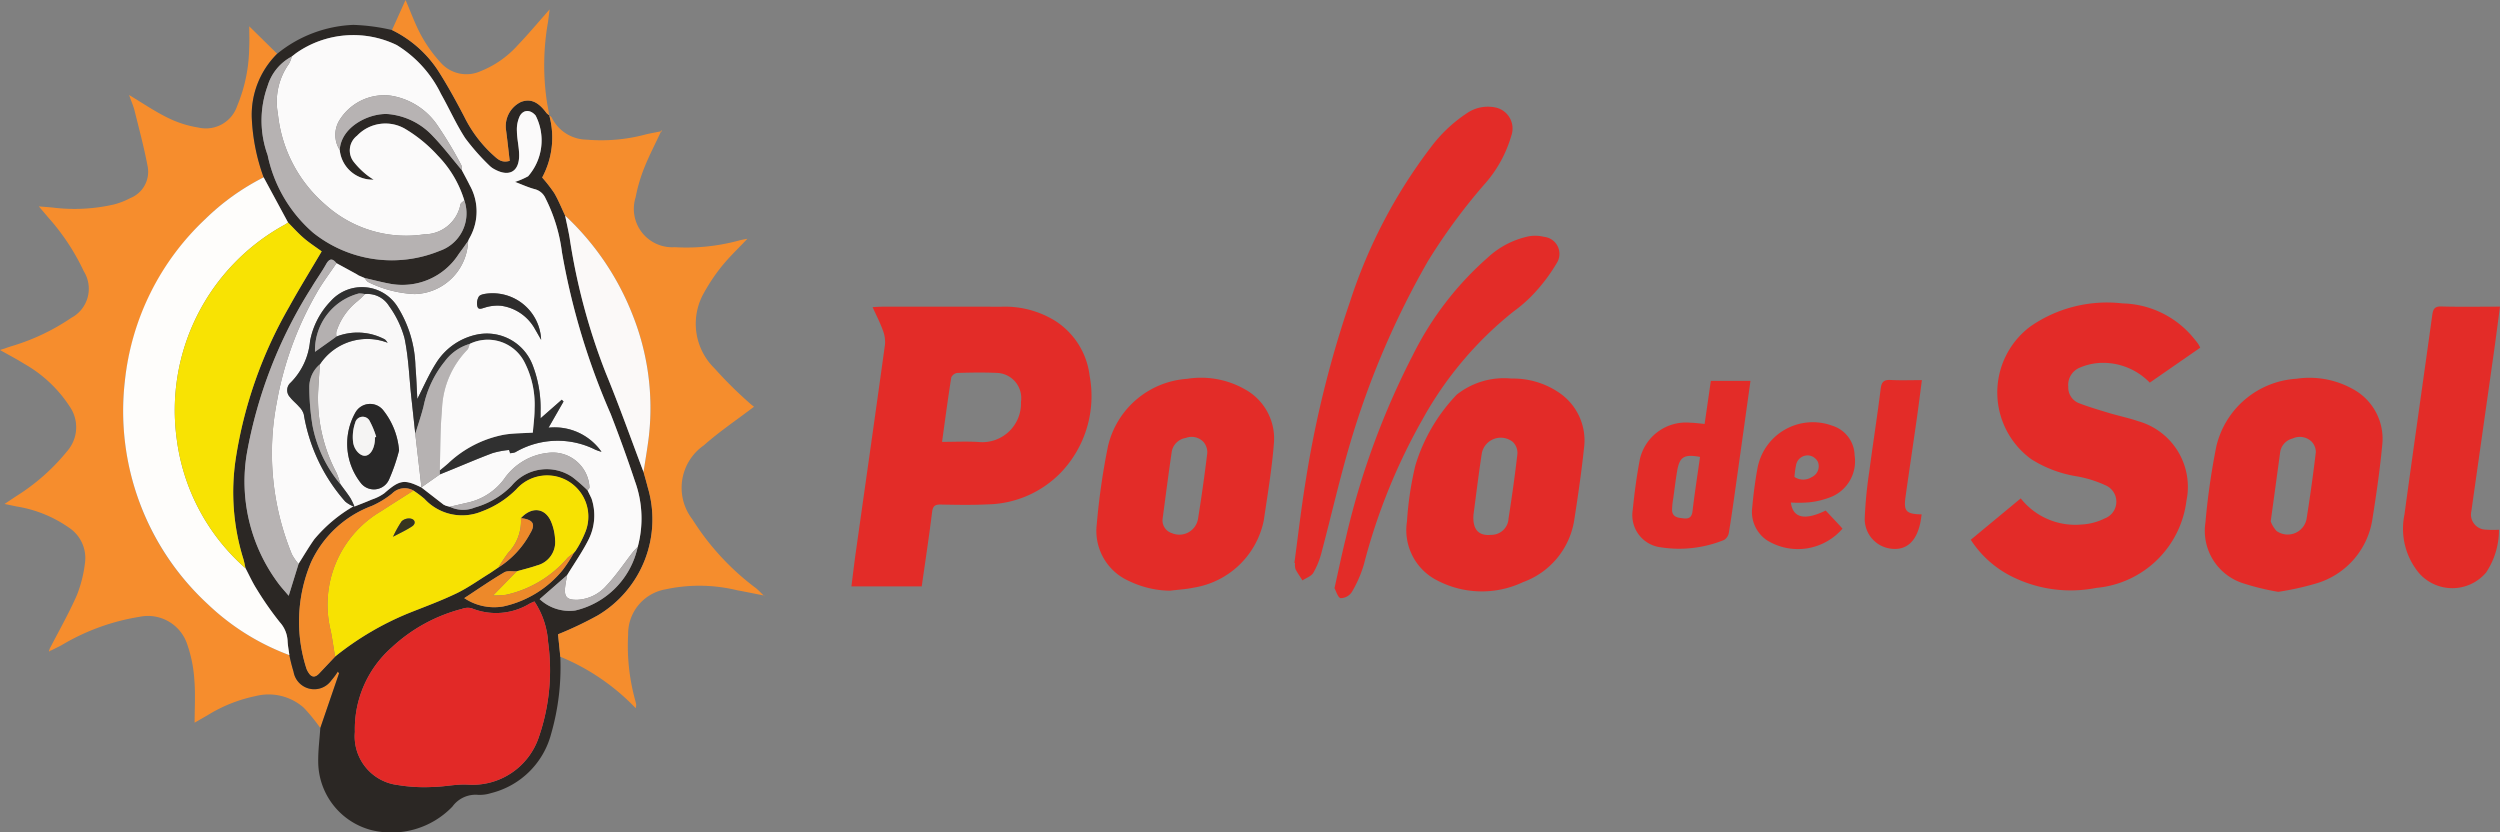 <svg id="Layer_1" data-name="Layer 1" xmlns="http://www.w3.org/2000/svg" viewBox="0 0 75.147 25.015"><rect x="0" y="0" width="75.147" height="25.015" fill="#808080" stroke="none"/><defs><style>.cls-1{fill:#f68d2d;}.cls-2{fill:#2b2724;}.cls-3{fill:#e32c28;}.cls-4{fill:#f58d2d;}.cls-5{fill:#e32b28;}.cls-6{fill:#fefdfb;}.cls-7{fill:#fbfafa;}.cls-8{fill:#e22927;}.cls-9{fill:#f7e202;}.cls-10{fill:#f8e303;}.cls-11{fill:#f9f8f8;}.cls-12{fill:#fbf9f8;}.cls-13{fill:#303030;}.cls-14{fill:#b6b2b2;}.cls-15{fill:#b7b3b3;}.cls-16{fill:#f38c2b;}.cls-17{fill:#b4b0b0;}.cls-18{fill:#ed892a;}.cls-19{fill:#2e2d2d;}.cls-20{fill:#36341f;}.cls-21{fill:#282727;}.cls-22{fill:#b2aead;}.cls-23{fill:#f5f4f3;}</style></defs><title>logo</title><path class="cls-1" d="M9.628,21.883a5.417,5.417,0,0,0-.496-.609,1.596,1.596,0,0,0-1.448-.351,4.436,4.436,0,0,0-1.43.567c-.146.085-.293.169-.404.233,0-.435.028-.871-.009-1.302a4.037,4.037,0,0,0-.216-1.062,1.242,1.242,0,0,0-1.427-.819,6.598,6.598,0,0,0-2.35.855c-.106.057-.215.108-.322.162a.237.237,0,0,0-.042-.038c.278-.539.579-1.068.824-1.622a3.844,3.844,0,0,0,.245-.965,1.094,1.094,0,0,0-.49-1.078A3.781,3.781,0,0,0,.499,15.224c-.099-.021-.198-.041-.363-.075.144-.096.246-.164.348-.232A6.227,6.227,0,0,0,2.026,13.553a1.09,1.09,0,0,0,.074-1.326A3.957,3.957,0,0,0,.717,10.929c-.213-.134-.438-.25-.717-.408.144-.048.242-.08.339-.113a6.453,6.453,0,0,0,1.804-.854.99.99,0,0,0,.376-1.399A6.678,6.678,0,0,0,1.45,6.537c-.076-.092-.155-.182-.283-.333.175.015.287.023.398.033a5.317,5.317,0,0,0,1.872-.094,2.249,2.249,0,0,0,.478-.188.851.851,0,0,0,.526-.938c-.105-.565-.255-1.122-.393-1.68-.038-.153-.104-.3-.168-.482.41.246.774.496,1.166.687a3.19,3.19,0,0,0,.917.292A.992.992,0,0,0,7.131,3.18a4.685,4.685,0,0,0,.359-1.744c.012-.192.002-.385.002-.645l.839.825A2.58,2.58,0,0,0,7.569,3.56a5.962,5.962,0,0,0,.357,1.771A7.028,7.028,0,0,0,6.175,6.581a7.966,7.966,0,0,0-2.177,7.916A7.79,7.79,0,0,0,6.242,18.156a7.138,7.138,0,0,0,2.457,1.536,5.065,5.065,0,0,0,.126.5.63.63,0,0,0,1.133.263,2.167,2.167,0,0,0,.197-.266l.038.047Z"/><path class="cls-2" d="M9.628,21.883l.564-1.647-.038-.047a2.167,2.167,0,0,1-.197.266.63.63,0,0,1-1.133-.263,5.065,5.065,0,0,1-.126-.5c-.019-.14-.047-.279-.053-.419a.9.9,0,0,0-.232-.567,9.539,9.539,0,0,1-.693-.991c-.129-.201-.228-.422-.34-.634-.023-.097-.039-.197-.069-.292a6.752,6.752,0,0,1-.224-3.007,13.156,13.156,0,0,1,1.603-4.556c.311-.564.65-1.112.979-1.67-.181-.133-.369-.254-.537-.398-.168-.144-.316-.311-.473-.468l-.734-1.359A5.962,5.962,0,0,1,7.569,3.56,2.58,2.58,0,0,1,8.332,1.616,3.86,3.86,0,0,1,10.62.748a5.898,5.898,0,0,1,1.163.155A3.489,3.489,0,0,1,13.142,2.083c.296.457.558.937.811,1.42a3.868,3.868,0,0,0,.869,1.158c.123.107.244.25.499.174-.037-.308-.07-.616-.11-.923a.807.807,0,0,1,.449-.847c.285-.108.52-.005.766.332a.429.429,0,0,0,.085.069l-.002-.002A2.533,2.533,0,0,1,16.297,5.337a4.428,4.428,0,0,1,.365.47c.125.215.218.448.325.674.046.226.099.452.137.679a18.762,18.762,0,0,0,1.088,4.059c.403.979.757,1.979,1.132,2.969.043.156.088.311.128.468a3.358,3.358,0,0,1-1.503,3.841,10.886,10.886,0,0,1-1.196.569l.069.674a7.223,7.223,0,0,1-.273,2.31,2.487,2.487,0,0,1-1.809,1.79,1.119,1.119,0,0,1-.389.052.858.858,0,0,0-.771.352,2.536,2.536,0,0,1-2.458.702A2.136,2.136,0,0,1,9.565,22.883C9.562,22.55,9.606,22.216,9.628,21.883Zm7.669-5.321-.001.002.079-.126a3.179,3.179,0,0,0,.202-.405,1.238,1.238,0,0,0-2.055-1.325,2.866,2.866,0,0,1-1.035.664,1.54,1.54,0,0,1-1.726-.377,3.254,3.254,0,0,0-.332-.249.528.528,0,0,0-.641.086,2.699,2.699,0,0,1-.611.374,3.272,3.272,0,0,0-1.827,1.694,4.591,4.591,0,0,0-.143,3.182.461.461,0,0,0,.051.11c.09.159.199.194.335.051q.24-.254.48-.508a8.876,8.876,0,0,1,2.232-1.313c.477-.19.961-.367,1.423-.59.35-.169.669-.401,1.002-.605l.259-.174-.001.001a2.758,2.758,0,0,0,.949-1.021c.176-.288.082-.417-.277-.459.329-.356.732-.312.911.114a1.581,1.581,0,0,1,.117.528.725.725,0,0,1-.542.78c-.199.069-.406.118-.609.177-.129.008-.283-.026-.383.033-.401.237-.785.503-1.198.773a1.621,1.621,0,0,0,1.162.252A3.176,3.176,0,0,0,16.917,17.128a4.266,4.266,0,0,0,.325-.5l-.002.001Zm-6.643-1.336c.175-.07.352-.137.525-.212a1.398,1.398,0,0,0,.371-.186c.463-.404.599-.432,1.119-.174l.664.515.072.034.115.03a.914.914,0,0,0,.754.022,2.481,2.481,0,0,0,1.106-.654,1.366,1.366,0,0,1,1.832-.255,4.941,4.941,0,0,1,.45.394l.086.176.034.073a1.609,1.609,0,0,1-.081,1.211c-.187.378-.433.726-.653,1.087l-.827.723a1.314,1.314,0,0,0,1.072.341,2.507,2.507,0,0,0,1.877-1.914,3.275,3.275,0,0,0-.084-1.971c-.226-.68-.471-1.355-.73-2.023a21.15,21.15,0,0,1-1.465-4.864,4.956,4.956,0,0,0-.493-1.617.481.481,0,0,0-.329-.277c-.196-.052-.382-.139-.588-.217a2.287,2.287,0,0,0,.394-.17,1.641,1.641,0,0,0,.226-1.824c-.151-.181-.365-.189-.477.015a.95.95,0,0,0-.086.458c.004.242.067.483.067.724-0.0.487-.299.655-.728.424a.649.649,0,0,1-.172-.124,6.697,6.697,0,0,1-.721-.818c-.275-.422-.479-.889-.728-1.328a3.53,3.53,0,0,0-1.33-1.47,2.995,2.995,0,0,0-3.029.245L8.841,1.644l-.071.055a1.481,1.481,0,0,0-.726.885,3.053,3.053,0,0,0,.001,2.079A4.216,4.216,0,0,0,9.415,6.998a3.79,3.79,0,0,0,3.804.542,1.191,1.191,0,0,0,.738-1.516,3.294,3.294,0,0,0-.796-1.345,4.275,4.275,0,0,0-.95-.786,1.176,1.176,0,0,0-1.478.187.557.557,0,0,0-.097.788,2.444,2.444,0,0,0,.381.383,2.012,2.012,0,0,0,.216.149.991.991,0,0,1-1.02-.891c.041-.727.942-1.136,1.493-1.077a2.086,2.086,0,0,1,1.3.652c.313.325.587.687.879,1.033.079.15.162.298.236.451A1.607,1.607,0,0,1,14.132,7.123l-.036.065-.024.057c-.093.128-.183.259-.278.385a2.01,2.01,0,0,1-2.084.897c-.253-.047-.502-.114-.752-.171l-.177-.076-.065-.041-.601-.328c-.12-.15-.212-.147-.312.031-.134.238-.295.459-.434.694a13.845,13.845,0,0,0-1.95,5.007,5.117,5.117,0,0,0,.931,3.868c.097.135.212.257.329.397l.297-.959c.157-.247.305-.499.473-.738a4.397,4.397,0,0,1,1.176-.99l.016.006Zm5.409,2.853c-.06.027-.097.043-.133.06a1.945,1.945,0,0,1-1.75.146.48.48,0,0,0-.294.018,4.897,4.897,0,0,0-2.111,1.158,3.268,3.268,0,0,0-1.108,2.54,1.472,1.472,0,0,0,1.29,1.596,4.828,4.828,0,0,0,1.055.058c.353-.005.708-.091,1.058-.069a2.102,2.102,0,0,0,2.131-1.441,6.151,6.151,0,0,0,.274-2.847A2.484,2.484,0,0,0,16.064,18.079Z"/><path class="cls-3" d="M27.706,17.627h-2.113c.042-.334.08-.66.125-.985.296-2.096.595-4.192.884-6.289a.964.964,0,0,0-.069-.436c-.081-.224-.192-.437-.304-.685.119-.006.197-.013.274-.013,1.197-.001,2.395-.003,3.592.001a2.866,2.866,0,0,1,1.647.44,2.278,2.278,0,0,1,1.01,1.629,3.327,3.327,0,0,1-.867,2.919,3.152,3.152,0,0,1-2.203.953c-.466.023-.933.014-1.4.005-.175-.003-.242.04-.265.229C27.926,16.137,27.813,16.876,27.706,17.627Zm.611-4.345c.391,0,.746-.019,1.098.004a1.163,1.163,0,0,0,1.274-1.206.757.757,0,0,0-.729-.871c-.395-.018-.792-.011-1.187.001a.237.237,0,0,0-.179.135C28.494,11.976,28.41,12.608,28.317,13.282Z"/><path class="cls-4" d="M16.987,6.48c-.107-.225-.2-.459-.325-.674a4.428,4.428,0,0,0-.365-.47,2.533,2.533,0,0,0,.212-1.874c.026.025.063.045.077.076a1.19,1.19,0,0,0,1.052.66,5.156,5.156,0,0,0,1.775-.158c.146-.035.295-.06.443-.09l.01.011c-.17.364-.357.722-.505,1.095a4.822,4.822,0,0,0-.254.871A1.154,1.154,0,0,0,20.279,7.43a6.001,6.001,0,0,0,1.958-.207c.067-.017.135-.028.23-.047-.278.295-.552.552-.784.843a5.572,5.572,0,0,0-.565.861,1.877,1.877,0,0,0,.361,2.194,12.409,12.409,0,0,0,1.033,1.026,1.907,1.907,0,0,0,.153.126c-.508.387-1.038.743-1.512,1.163a1.553,1.553,0,0,0-.338,2.226,7.7,7.7,0,0,0,1.911,2.067c.084.069.158.149.236.224l.005-.005c-.266-.052-.531-.108-.798-.156a4.827,4.827,0,0,0-2.166-.03,1.358,1.358,0,0,0-1.122,1.361,6.159,6.159,0,0,0,.207,1.954c.012.049.026.098.035.147a.554.554,0,0,1-.015.11A6.618,6.618,0,0,0,16.843,19.741l-.069-.674a10.886,10.886,0,0,0,1.196-.569,3.358,3.358,0,0,0,1.503-3.841c-.04-.157-.085-.312-.128-.468.054-.36.117-.719.161-1.08a7.564,7.564,0,0,0-.487-3.636A8.124,8.124,0,0,0,16.987,6.48Z"/><path class="cls-5" d="M59.239,16.225l1.502-1.244a2.09,2.09,0,0,0,1.832.785,1.76,1.76,0,0,0,.695-.184.536.536,0,0,0,.008-1,3.472,3.472,0,0,0-.864-.266A3.627,3.627,0,0,1,61.06,13.804a2.478,2.478,0,0,1-.028-3.992,4.042,4.042,0,0,1,2.768-.692,2.848,2.848,0,0,1,2.143,1.049c.045.054.09.11.131.167a1.096,1.096,0,0,1,.063.115l-1.517,1.051a1.957,1.957,0,0,0-1.504-.593,1.797,1.797,0,0,0-.612.147.56.56,0,0,0-.334.568.506.506,0,0,0,.334.5c.292.111.592.2.891.29.29.087.589.148.875.246a2.05,2.05,0,0,1,1.452,2.391,3.001,3.001,0,0,1-2.708,2.62,3.957,3.957,0,0,1-2.488-.316A3.133,3.133,0,0,1,59.239,16.225Z"/><path class="cls-3" d="M35.17,17.756a2.918,2.918,0,0,1-1.235-.292,1.646,1.646,0,0,1-.967-1.71,20.834,20.834,0,0,1,.337-2.343,2.629,2.629,0,0,1,2.378-2.024,2.666,2.666,0,0,1,1.732.312,1.689,1.689,0,0,1,.875,1.655c-.062.766-.19,1.527-.302,2.288a2.561,2.561,0,0,1-2.096,2.02C35.655,17.712,35.41,17.725,35.17,17.756Zm-.22-2.186a.401.401,0,0,0,.277.456.569.569,0,0,0,.784-.43q.159-.989.279-1.985a.478.478,0,0,0-.114-.325.489.489,0,0,0-.534-.121.505.505,0,0,0-.418.396C35.123,14.243,35.036,14.926,34.95,15.57Z"/><path class="cls-5" d="M68.482,17.79a7.395,7.395,0,0,1-1.108-.274,1.656,1.656,0,0,1-1.081-1.814,21.05,21.05,0,0,1,.327-2.284,2.644,2.644,0,0,1,2.406-2.033,2.673,2.673,0,0,1,1.675.297,1.701,1.701,0,0,1,.903,1.724c-.069.735-.177,1.468-.292,2.198a2.388,2.388,0,0,1-1.715,1.941A8.725,8.725,0,0,1,68.482,17.79Zm-.227-2.117a.863.863,0,0,0,.177.289.578.578,0,0,0,.899-.354q.16-1.005.28-2.016a.455.455,0,0,0-.129-.319.507.507,0,0,0-.567-.092.495.495,0,0,0-.374.399C68.449,14.253,68.358,14.925,68.255,15.673Z"/><path class="cls-5" d="M45.435,11.379a2.448,2.448,0,0,1,1.461.446,1.734,1.734,0,0,1,.717,1.648c-.076.715-.179,1.427-.29,2.138a2.372,2.372,0,0,1-1.54,1.886,2.895,2.895,0,0,1-2.581-.049,1.693,1.693,0,0,1-.91-1.773,9.91,9.91,0,0,1,.251-1.68,5.283,5.283,0,0,1,1.243-2.131A2.29,2.29,0,0,1,45.435,11.379ZM44.291,15.472c-.032.45.159.642.53.605a.517.517,0,0,0,.524-.492c.101-.65.194-1.303.268-1.956a.467.467,0,0,0-.137-.343.581.581,0,0,0-.932.325C44.445,14.251,44.368,14.895,44.291,15.472Z"/><path class="cls-3" d="M38.908,16.922c.11-.814.203-1.63.335-2.44A31.845,31.845,0,0,1,40.581,9.064,15.55,15.55,0,0,1,43.007,4.43a4.349,4.349,0,0,1,1.077-1.021,1.116,1.116,0,0,1,.87-.178.647.647,0,0,1,.474.85,3.766,3.766,0,0,1-.822,1.475A17.499,17.499,0,0,0,42.917,7.858,25.441,25.441,0,0,0,40.586,13.318c-.322,1.086-.571,2.193-.862,3.287a2.405,2.405,0,0,1-.247.613c-.062.104-.214.154-.326.228-.072-.113-.151-.223-.211-.341a.483.483,0,0,1-.013-.18Z"/><path class="cls-3" d="M75.147,9.217c-.062.462-.115.883-.174,1.303q-.343,2.423-.687,4.846a.453.453,0,0,0,.424.554,3.178,3.178,0,0,0,.406.003,2.308,2.308,0,0,1-.386,1.285,1.331,1.331,0,0,1-2.028.006,2.091,2.091,0,0,1-.427-1.746c.271-1.998.559-3.995.835-5.992.024-.173.062-.271.275-.264C73.952,9.228,74.519,9.217,75.147,9.217Z"/><path class="cls-3" d="M40.113,17.68c.121-.538.22-1.023.34-1.504a23.537,23.537,0,0,1,2.019-5.509,9.543,9.543,0,0,1,2.245-2.922,2.591,2.591,0,0,1,1.253-.645,1.124,1.124,0,0,1,.446.02.514.514,0,0,1,.377.79,5.218,5.218,0,0,1-.687.916,4.237,4.237,0,0,1-.616.541,10.847,10.847,0,0,0-2.727,3.232,17.917,17.917,0,0,0-1.768,4.373,3.627,3.627,0,0,1-.363.827.407.407,0,0,1-.335.181C40.212,17.959,40.164,17.77,40.113,17.68Z"/><path class="cls-3" d="M51.239,12.743l.187-1.294h1.191c-.145,1.042-.287,2.064-.431,3.086-.069.492-.137.984-.218,1.474a.314.314,0,0,1-.143.221,3.58,3.58,0,0,1-1.907.221.971.971,0,0,1-.841-1.115c.052-.514.119-1.028.216-1.535a1.422,1.422,0,0,1,1.515-1.095C50.939,12.709,51.07,12.727,51.239,12.743Zm-.139.991c-.481-.087-.613-.004-.687.423-.046.269-.078.541-.115.812a2.207,2.207,0,0,0-.038.362c.007.224.192.233.351.251.146.017.242-.027.263-.209C50.938,14.831,51.022,14.291,51.101,13.733Z"/><path class="cls-3" d="M53.832,15.105c.058.465.412.549,1.046.241.131.14.27.288.408.436.034.036.066.074.097.108a1.768,1.768,0,0,1-2.28.344,1.03,1.03,0,0,1-.433-.981c.036-.403.089-.807.163-1.205a1.691,1.691,0,0,1,2.243-1.252.953.953,0,0,1,.671.889,1.162,1.162,0,0,1-.654,1.23,2.469,2.469,0,0,1-.697.183A3.707,3.707,0,0,1,53.832,15.105Zm.107-.769a.473.473,0,0,0,.518.006.359.359,0,0,0,.187-.459.363.363,0,0,0-.255-.19.354.354,0,0,0-.402.288A2.832,2.832,0,0,0,53.939,14.335Z"/><path class="cls-4" d="M16.511,3.465A.429.429,0,0,1,16.426,3.396c-.246-.337-.481-.44-.766-.332a.807.807,0,0,0-.449.847c.041.307.074.615.11.923-.255.076-.376-.067-.499-.174a3.868,3.868,0,0,1-.869-1.158c-.253-.483-.515-.963-.811-1.42A3.489,3.489,0,0,0,11.783.903L12.19,0c.164.377.293.742.477,1.077a4.159,4.159,0,0,0,.582.808,1.032,1.032,0,0,0,1.198.254,2.975,2.975,0,0,0,1.112-.776c.32-.334.617-.69.963-1.081-.021.158-.035.271-.05.384a7.439,7.439,0,0,0-.024,2.449C16.471,3.23,16.49,3.348,16.511,3.465Z"/><path class="cls-3" d="M57.763,15.462c-.017.105-.026.185-.043.264-.118.547-.411.812-.848.77a.897.897,0,0,1-.82-.929,12.997,12.997,0,0,1,.14-1.417c.107-.822.238-1.642.339-2.465.026-.209.098-.274.302-.263.301.016.604.004.937.004-.054.407-.1.786-.154,1.164-.111.781-.228,1.561-.338,2.343C57.217,15.368,57.294,15.452,57.763,15.462Z"/><path class="cls-4" d="M19.857,3.951l.031-.035.013.021a.309.309,0,0,1-.034.025Z"/><path class="cls-4" d="M22.963,17.907l.047.023-.042-.027Z"/><path class="cls-1" d="M1.526,19.558l-.055.028.012-.066A.237.237,0,0,1,1.526,19.558Z"/><path class="cls-6" d="M7.925,5.331l.734,1.359c-.034.022-.066.046-.102.066a6.357,6.357,0,0,0-3.244,6.447,6.217,6.217,0,0,0,2.067,3.878c.112.212.211.433.34.634a9.539,9.539,0,0,0,.693.991.9.9,0,0,1,.232.567c.007.14.035.279.053.419a7.138,7.138,0,0,1-2.457-1.536,7.895,7.895,0,0,1-2.488-6.699A7.795,7.795,0,0,1,6.175,6.581,7.028,7.028,0,0,1,7.925,5.331Z"/><path class="cls-7" d="M10.212,4.509a.991.991,0,0,0,1.02.891,2.012,2.012,0,0,1-.216-.149,2.444,2.444,0,0,1-.381-.383.557.557,0,0,1,.097-.788,1.176,1.176,0,0,1,1.478-.187,4.275,4.275,0,0,1,.95.786,3.294,3.294,0,0,1,.796,1.345c-.04.04-.107.076-.116.122a1.107,1.107,0,0,1-1.087.898,3.626,3.626,0,0,1-2.979-.896A4.163,4.163,0,0,1,8.353,3.418a1.964,1.964,0,0,1,.332-1.5.818.818,0,0,0,.085-.219l.071-.055.056-.044a2.995,2.995,0,0,1,3.029-.245,3.53,3.53,0,0,1,1.33,1.47c.249.439.454.907.728,1.328a6.697,6.697,0,0,0,.721.818.649.649,0,0,0,.172.124c.429.231.728.063.728-.424 0-.241-.063-.482-.067-.724a.95.95,0,0,1,.086-.458c.112-.204.326-.195.477-.015a1.641,1.641,0,0,1-.226,1.824,2.287,2.287,0,0,1-.394.17c.206.078.392.164.588.217a.481.481,0,0,1,.329.277,4.956,4.956,0,0,1,.493,1.617,21.15,21.15,0,0,0,1.465,4.864c.259.668.505,1.343.73,2.023A3.275,3.275,0,0,1,19.17,16.436c-.051.056-.106.109-.153.169-.259.332-.494.686-.782.991a1.244,1.244,0,0,1-.873.433c-.331.008-.415-.088-.37-.419.014-.108.037-.216.056-.323.22-.361.466-.709.653-1.087a1.609,1.609,0,0,0,.081-1.211l-.034-.073-.086-.176c.02-.031.061-.064.058-.092a1.106,1.106,0,0,0-1.221-1.038,1.838,1.838,0,0,0-1.344.786,1.856,1.856,0,0,1-1.094.712c-.18.041-.36.083-.54.125l-.115-.03-.072-.034-.664-.515-.001-.007.553-.387q.137-.056.274-.111c.435-.177.867-.363,1.306-.528a2.543,2.543,0,0,1,.501-.095.681.681,0,0,1,.03.1l.01.043-.016-.048a.481.481,0,0,0,.16-.026,2.522,2.522,0,0,1,2.414-.075,1.841,1.841,0,0,0,.18.061,1.721,1.721,0,0,0-1.592-.725l.451-.787-.053-.054-.638.56c0-.068.001-.136-0-.204a3.591,3.591,0,0,0-.238-1.397,1.474,1.474,0,0,0-1.667-.919,1.903,1.903,0,0,0-1.238.864c-.217.342-.379.719-.561,1.073-.018-.317-.028-.651-.057-.984a3.529,3.529,0,0,0-.534-1.78A1.261,1.261,0,0,0,9.939,9.054a2.355,2.355,0,0,0-.619,1.196,2.034,2.034,0,0,1-.582,1.251.301.301,0,0,0-.019.44c.077.103.185.184.269.283a.541.541,0,0,1,.143.228,5.274,5.274,0,0,0,1.245,2.623.898.898,0,0,0,.245.146,4.397,4.397,0,0,0-1.176.99c-.168.239-.316.492-.473.738a1.598,1.598,0,0,1-.199-.288,8.014,8.014,0,0,1-.454-4.566A10.143,10.143,0,0,1,9.514,8.813c.176-.314.399-.602.6-.902l.601.328.065.041.177.076c.037.042.067.1.113.123a3.488,3.488,0,0,0,1.39.361,1.65,1.65,0,0,0,1.611-1.595l.024-.057.036-.065a1.607,1.607,0,0,0-.012-1.555c-.075-.152-.157-.301-.236-.451a.379.379,0,0,0-.014-.149,11.876,11.876,0,0,0-.75-1.245,2.088,2.088,0,0,0-1.389-.85,1.582,1.582,0,0,0-1.522.733A.844.844,0,0,0,10.212,4.509Zm6.054,5.706a1.461,1.461,0,0,0-1.628-1.39c-.087.01-.205.031-.245.09a.4.4,0,0,0-.044.291c.028.113.117.072.215.043a1.257,1.257,0,0,1,.498-.058,1.382,1.382,0,0,1,1.028.717C16.15,10.009,16.207,10.112,16.266,10.215Z"/><path class="cls-8" d="M16.064,18.079a2.484,2.484,0,0,1,.411,1.218,6.151,6.151,0,0,1-.274,2.847,2.102,2.102,0,0,1-2.131,1.441c-.35-.022-.705.065-1.058.069a4.828,4.828,0,0,1-1.055-.058A1.472,1.472,0,0,1,10.667,22.001a3.268,3.268,0,0,1,1.108-2.54,4.897,4.897,0,0,1,2.111-1.158.48.48,0,0,1,.294-.018,1.945,1.945,0,0,0,1.75-.146C15.967,18.122,16.004,18.106,16.064,18.079Z"/><path class="cls-9" d="M14.728,17.228c-.333.204-.652.436-1.002.605-.462.223-.946.4-1.423.59a8.876,8.876,0,0,0-2.232,1.313c-.043-.258-.079-.518-.13-.775a3.256,3.256,0,0,1,1.519-3.598c.32-.208.644-.411.966-.617a3.254,3.254,0,0,1,.332.249,1.54,1.54,0,0,0,1.726.377,2.866,2.866,0,0,0,1.035-.664A1.238,1.238,0,0,1,17.577,16.034a3.179,3.179,0,0,1-.202.405l-.079.126.001-.002-.057.067.002-.001a1.396,1.396,0,0,0-.18.137,3.399,3.399,0,0,1-1.858,1.114,3.072,3.072,0,0,1-.382.019l.711-.726c.203-.058.41-.107.609-.177a.725.725,0,0,0,.542-.78,1.581,1.581,0,0,0-.117-.528c-.179-.425-.582-.47-.911-.114a1.375,1.375,0,0,1-.382,1.043,5.152,5.152,0,0,0-.29.437l.001-.001ZM11.815,16.135c.192-.103.393-.194.574-.314.122-.081.091-.212-.054-.233a.324.324,0,0,0-.262.083,3.314,3.314,0,0,0-.259.467l-.006.009Z"/><path class="cls-10" d="M7.38,17.081a6.217,6.217,0,0,1-2.067-3.878,6.357,6.357,0,0,1,3.244-6.447c.035-.019.068-.044.102-.066.157.157.305.324.473.468.168.144.356.266.537.398-.328.559-.668,1.106-.979,1.67a13.156,13.156,0,0,0-1.603,4.556,6.752,6.752,0,0,0,.224,3.007C7.341,16.884,7.358,16.984,7.38,17.081Z"/><path class="cls-11" d="M12.668,14.647l.001.007c-.52-.257-.657-.23-1.119.174a1.398,1.398,0,0,1-.371.186c-.173.075-.35.142-.525.212a2.033,2.033,0,0,0-.123-.257c-.093-.143-.199-.277-.299-.415a2.557,2.557,0,0,0-.115-.336,4.802,4.802,0,0,1-.556-2.392c.013-.292.036-.583.055-.874a1.709,1.709,0,0,1,2.038-.649.695.695,0,0,0-.077-.095.624.624,0,0,0-.08-.042,1.741,1.741,0,0,0-1.383-.049.418.418,0,0,1-.003-.149,1.911,1.911,0,0,1,.627-.909,2.493,2.493,0,0,0,.23-.219.761.761,0,0,1,.727.359,2.975,2.975,0,0,1,.465.969c.12.58.141,1.181.204,1.773q.059.55.119,1.1ZM11.995,13.541a2.216,2.216,0,0,0-.466-1.197.506.506,0,0,0-.847.058,1.905,1.905,0,0,0,.153,2.102.498.498,0,0,0,.859-.09A5.582,5.582,0,0,0,11.995,13.541Z"/><path class="cls-12" d="M16.987,6.48a8.124,8.124,0,0,1,2.031,2.992,7.564,7.564,0,0,1,.487,3.636c-.043.361-.107.72-.161,1.08-.376-.991-.729-1.99-1.132-2.969a18.762,18.762,0,0,1-1.088-4.059C17.086,6.932,17.033,6.707,16.987,6.48Z"/><path class="cls-13" d="M12.483,13.041q-.059-.55-.119-1.1c-.063-.592-.083-1.193-.204-1.773a2.975,2.975,0,0,0-.465-.969.761.761,0,0,0-.727-.359.907.907,0,0,0-.176-.02,1.763,1.763,0,0,0-1.324,1.755l.585-.416.062-.049-.002.007a1.741,1.741,0,0,1,1.383.049.624.624,0,0,1,.08.042.695.695,0,0,1,.077.095,1.709,1.709,0,0,0-2.038.649.892.892,0,0,0-.318.687A7.259,7.259,0,0,0,9.391,12.779a3.866,3.866,0,0,0,.841,1.775c.1.138.206.272.299.415a2.033,2.033,0,0,1,.123.257l-.017 0-.016-.006a.898.898,0,0,1-.245-.146,5.274,5.274,0,0,1-1.245-2.623.541.541,0,0,0-.143-.228c-.084-.099-.191-.179-.269-.283a.301.301,0,0,1,.019-.44,2.034,2.034,0,0,0,.582-1.251A2.355,2.355,0,0,1,9.939,9.054a1.261,1.261,0,0,1,2.014.174,3.529,3.529,0,0,1,.534,1.78c.029.333.039.667.057.984.182-.354.344-.731.561-1.073a1.903,1.903,0,0,1,1.238-.864,1.474,1.474,0,0,1,1.667.919,3.591,3.591,0,0,1,.238,1.397c.001.068 0.0.135 0.0.204l.638-.56.053.054-.451.787a1.721,1.721,0,0,1,1.592.725,1.841,1.841,0,0,1-.18-.061,2.522,2.522,0,0,0-2.414.075.481.481,0,0,1-.16.026l.006.005a.681.681,0,0,0-.03-.1,2.543,2.543,0,0,0-.501.095c-.44.165-.871.351-1.306.528q-.137.056-.274.111l-.002-.122c.085-.071.172-.139.255-.213a3.351,3.351,0,0,1,1.679-.859c.276-.045.56-.042.863-.062.019-.237.053-.477.053-.718a2.788,2.788,0,0,0-.294-1.381,1.24,1.24,0,0,0-1.654-.569,1.436,1.436,0,0,0-.751.526,3.146,3.146,0,0,0-.638,1.349C12.661,12.491,12.566,12.765,12.483,13.041Z"/><path class="cls-14" d="M8.77,1.699a.818.818,0,0,1-.085.219A1.964,1.964,0,0,0,8.353,3.418,4.163,4.163,0,0,0,9.775,6.147a3.626,3.626,0,0,0,2.979.896,1.107,1.107,0,0,0,1.087-.898c.008-.046.076-.082.116-.122a1.191,1.191,0,0,1-.738,1.516,3.79,3.79,0,0,1-3.804-.542A4.216,4.216,0,0,1,8.045,4.663a3.053,3.053,0,0,1-.001-2.079A1.481,1.481,0,0,1,8.77,1.699Z"/><path class="cls-15" d="M10.114,7.911c-.201.3-.425.588-.6.902a10.143,10.143,0,0,0-1.193,3.283,8.014,8.014,0,0,0,.454,4.566,1.598,1.598,0,0,0,.199.288l-.297.959c-.117-.141-.232-.262-.329-.397a5.117,5.117,0,0,1-.931-3.868A13.845,13.845,0,0,1,9.368,8.635c.139-.235.301-.456.434-.694C9.902,7.764,9.994,7.761,10.114,7.911Z"/><path class="cls-16" d="M12.428,14.747c-.322.205-.646.408-.966.617a3.256,3.256,0,0,0-1.519,3.598c.051.257.087.516.13.775q-.24.254-.48.508c-.136.144-.245.108-.335-.051a.461.461,0,0,1-.051-.11,4.591,4.591,0,0,1,.143-3.182,3.272,3.272,0,0,1,1.827-1.694,2.699,2.699,0,0,0,.611-.374A.528.528,0,0,1,12.428,14.747Z"/><path class="cls-15" d="M10.212,4.509a.844.844,0,0,1-.004-.902,1.582,1.582,0,0,1,1.522-.733,2.088,2.088,0,0,1,1.389.85,11.876,11.876,0,0,1,.75,1.245.379.379,0,0,1,.014.149c-.291-.346-.566-.708-.879-1.033a2.086,2.086,0,0,0-1.3-.652C11.154,3.372,10.253,3.782,10.212,4.509Z"/><path class="cls-17" d="M13.52,15.232c.18-.042.36-.084.54-.125a1.856,1.856,0,0,0,1.094-.712,1.838,1.838,0,0,1,1.344-.786,1.106,1.106,0,0,1,1.221,1.038c.003.028-.038.061-.058.092a4.941,4.941,0,0,0-.45-.394,1.366,1.366,0,0,0-1.832.255,2.481,2.481,0,0,1-1.106.654A.914.914,0,0,1,13.52,15.232Z"/><path class="cls-18" d="M15.534,17.173l-.711.726a3.072,3.072,0,0,0,.382-.019,3.399,3.399,0,0,0,1.858-1.114,1.396,1.396,0,0,1,.18-.137,4.266,4.266,0,0,1-.325.5,3.176,3.176,0,0,1-1.801,1.102,1.621,1.621,0,0,1-1.162-.252c.412-.27.797-.536,1.198-.773C15.25,17.146,15.405,17.181,15.534,17.173Z"/><path class="cls-17" d="M17.048,17.287c-.019.108-.042.215-.056.323-.044.331.039.427.37.419a1.244,1.244,0,0,0,.873-.433c.288-.305.523-.659.782-.991.047-.06.102-.113.153-.169a2.507,2.507,0,0,1-1.877,1.914,1.314,1.314,0,0,1-1.072-.341Z"/><path class="cls-14" d="M14.071,7.244A1.65,1.65,0,0,1,12.46,8.839a3.488,3.488,0,0,1-1.39-.361c-.047-.023-.076-.081-.113-.123.251.058.5.124.752.171a2.01,2.01,0,0,0,2.084-.897C13.888,7.503,13.979,7.373,14.071,7.244Z"/><path class="cls-18" d="M14.986,17.055a5.152,5.152,0,0,1,.29-.437,1.375,1.375,0,0,0,.382-1.043c.358.042.453.172.277.459A2.758,2.758,0,0,1,14.986,17.055Z"/><path class="cls-18" d="M14.728,17.228l.259-.174Z"/><path class="cls-18" d="M17.296,16.565l.079-.126Z"/><path class="cls-14" d="M8.897,1.599,8.841,1.644Z"/><path class="cls-14" d="M14.132,7.123l-.036.065Z"/><path class="cls-14" d="M10.78,8.279l-.065-.041Z"/><path class="cls-17" d="M17.748,14.915l.034.073Z"/><path class="cls-17" d="M13.333,15.168l.072.034Z"/><path class="cls-18" d="M17.241,16.63l.057-.067Z"/><path class="cls-14" d="M12.483,13.041c.084-.276.179-.549.249-.829a3.146,3.146,0,0,1,.638-1.349,1.436,1.436,0,0,1,.751-.526c-.025.061-.033.14-.077.181a2.692,2.692,0,0,0-.759,1.803c-.056.603-.046,1.211-.066,1.818l.002.122-.553.387Z"/><path class="cls-19" d="M16.266,10.215c-.059-.102-.116-.206-.176-.307a1.382,1.382,0,0,0-1.028-.717,1.257,1.257,0,0,0-.498.058c-.097.029-.187.07-.215-.043a.4.4,0,0,1,.044-.291c.04-.059.158-.08.245-.09A1.461,1.461,0,0,1,16.266,10.215Z"/><path class="cls-13" d="M15.326,13.62l.016.048-.01-.043Z"/><path class="cls-20" d="M11.813,16.137a3.314,3.314,0,0,1,.259-.467.324.324,0,0,1,.262-.083c.145.021.176.152.054.233-.181.12-.382.211-.574.314Z"/><polygon class="cls-20" points="11.815 16.135 11.808 16.146 11.813 16.137 11.815 16.135"/><path class="cls-21" d="M11.995,13.541a5.582,5.582,0,0,1-.301.873.498.498,0,0,1-.859.09,1.905,1.905,0,0,1-.153-2.102.506.506,0,0,1,.847-.058A2.216,2.216,0,0,1,11.995,13.541ZM11.27,13.147l.038-.015a2.466,2.466,0,0,0-.189-.463.234.234,0,0,0-.443.039,1.306,1.306,0,0,0-.065.557c.021.245.204.437.354.435.165-.002.295-.213.305-.493C11.271,13.188,11.27,13.168,11.27,13.147Z"/><path class="cls-17" d="M10.054,10.159l-.585.416a1.763,1.763,0,0,1,1.324-1.755.907.907,0,0,1,.176.02,2.493,2.493,0,0,1-.23.219,1.911,1.911,0,0,0-.627.909.418.418,0,0,0,.003.149l.002-.007Z"/><path class="cls-22" d="M10.232,14.554A3.866,3.866,0,0,1,9.391,12.779a7.259,7.259,0,0,1-.093-1.14.892.892,0,0,1,.318-.687c-.019.291-.042.582-.055.874a4.802,4.802,0,0,0,.556,2.392A2.557,2.557,0,0,1,10.232,14.554Z"/><path class="cls-7" d="M13.219,14.138c.019-.606.01-1.215.066-1.818a2.692,2.692,0,0,1,.759-1.803c.044-.041.052-.12.077-.181a1.24,1.24,0,0,1,1.654.569,2.788,2.788,0,0,1,.294,1.381c0.0.24-.034.481-.053.718-.303.02-.587.016-.863.062a3.351,3.351,0,0,0-1.679.859C13.391,13.999,13.304,14.068,13.219,14.138Z"/><path class="cls-11" d="M10.054,10.159l.062-.049Z"/><path class="cls-23" d="M11.27,13.147c0,.02.001.04-0.0.06-.01.279-.141.491-.305.493-.15.002-.333-.19-.354-.435a1.306,1.306,0,0,1,.065-.557.234.234,0,0,1,.443-.039,2.466,2.466,0,0,1,.189.463Z"/></svg>